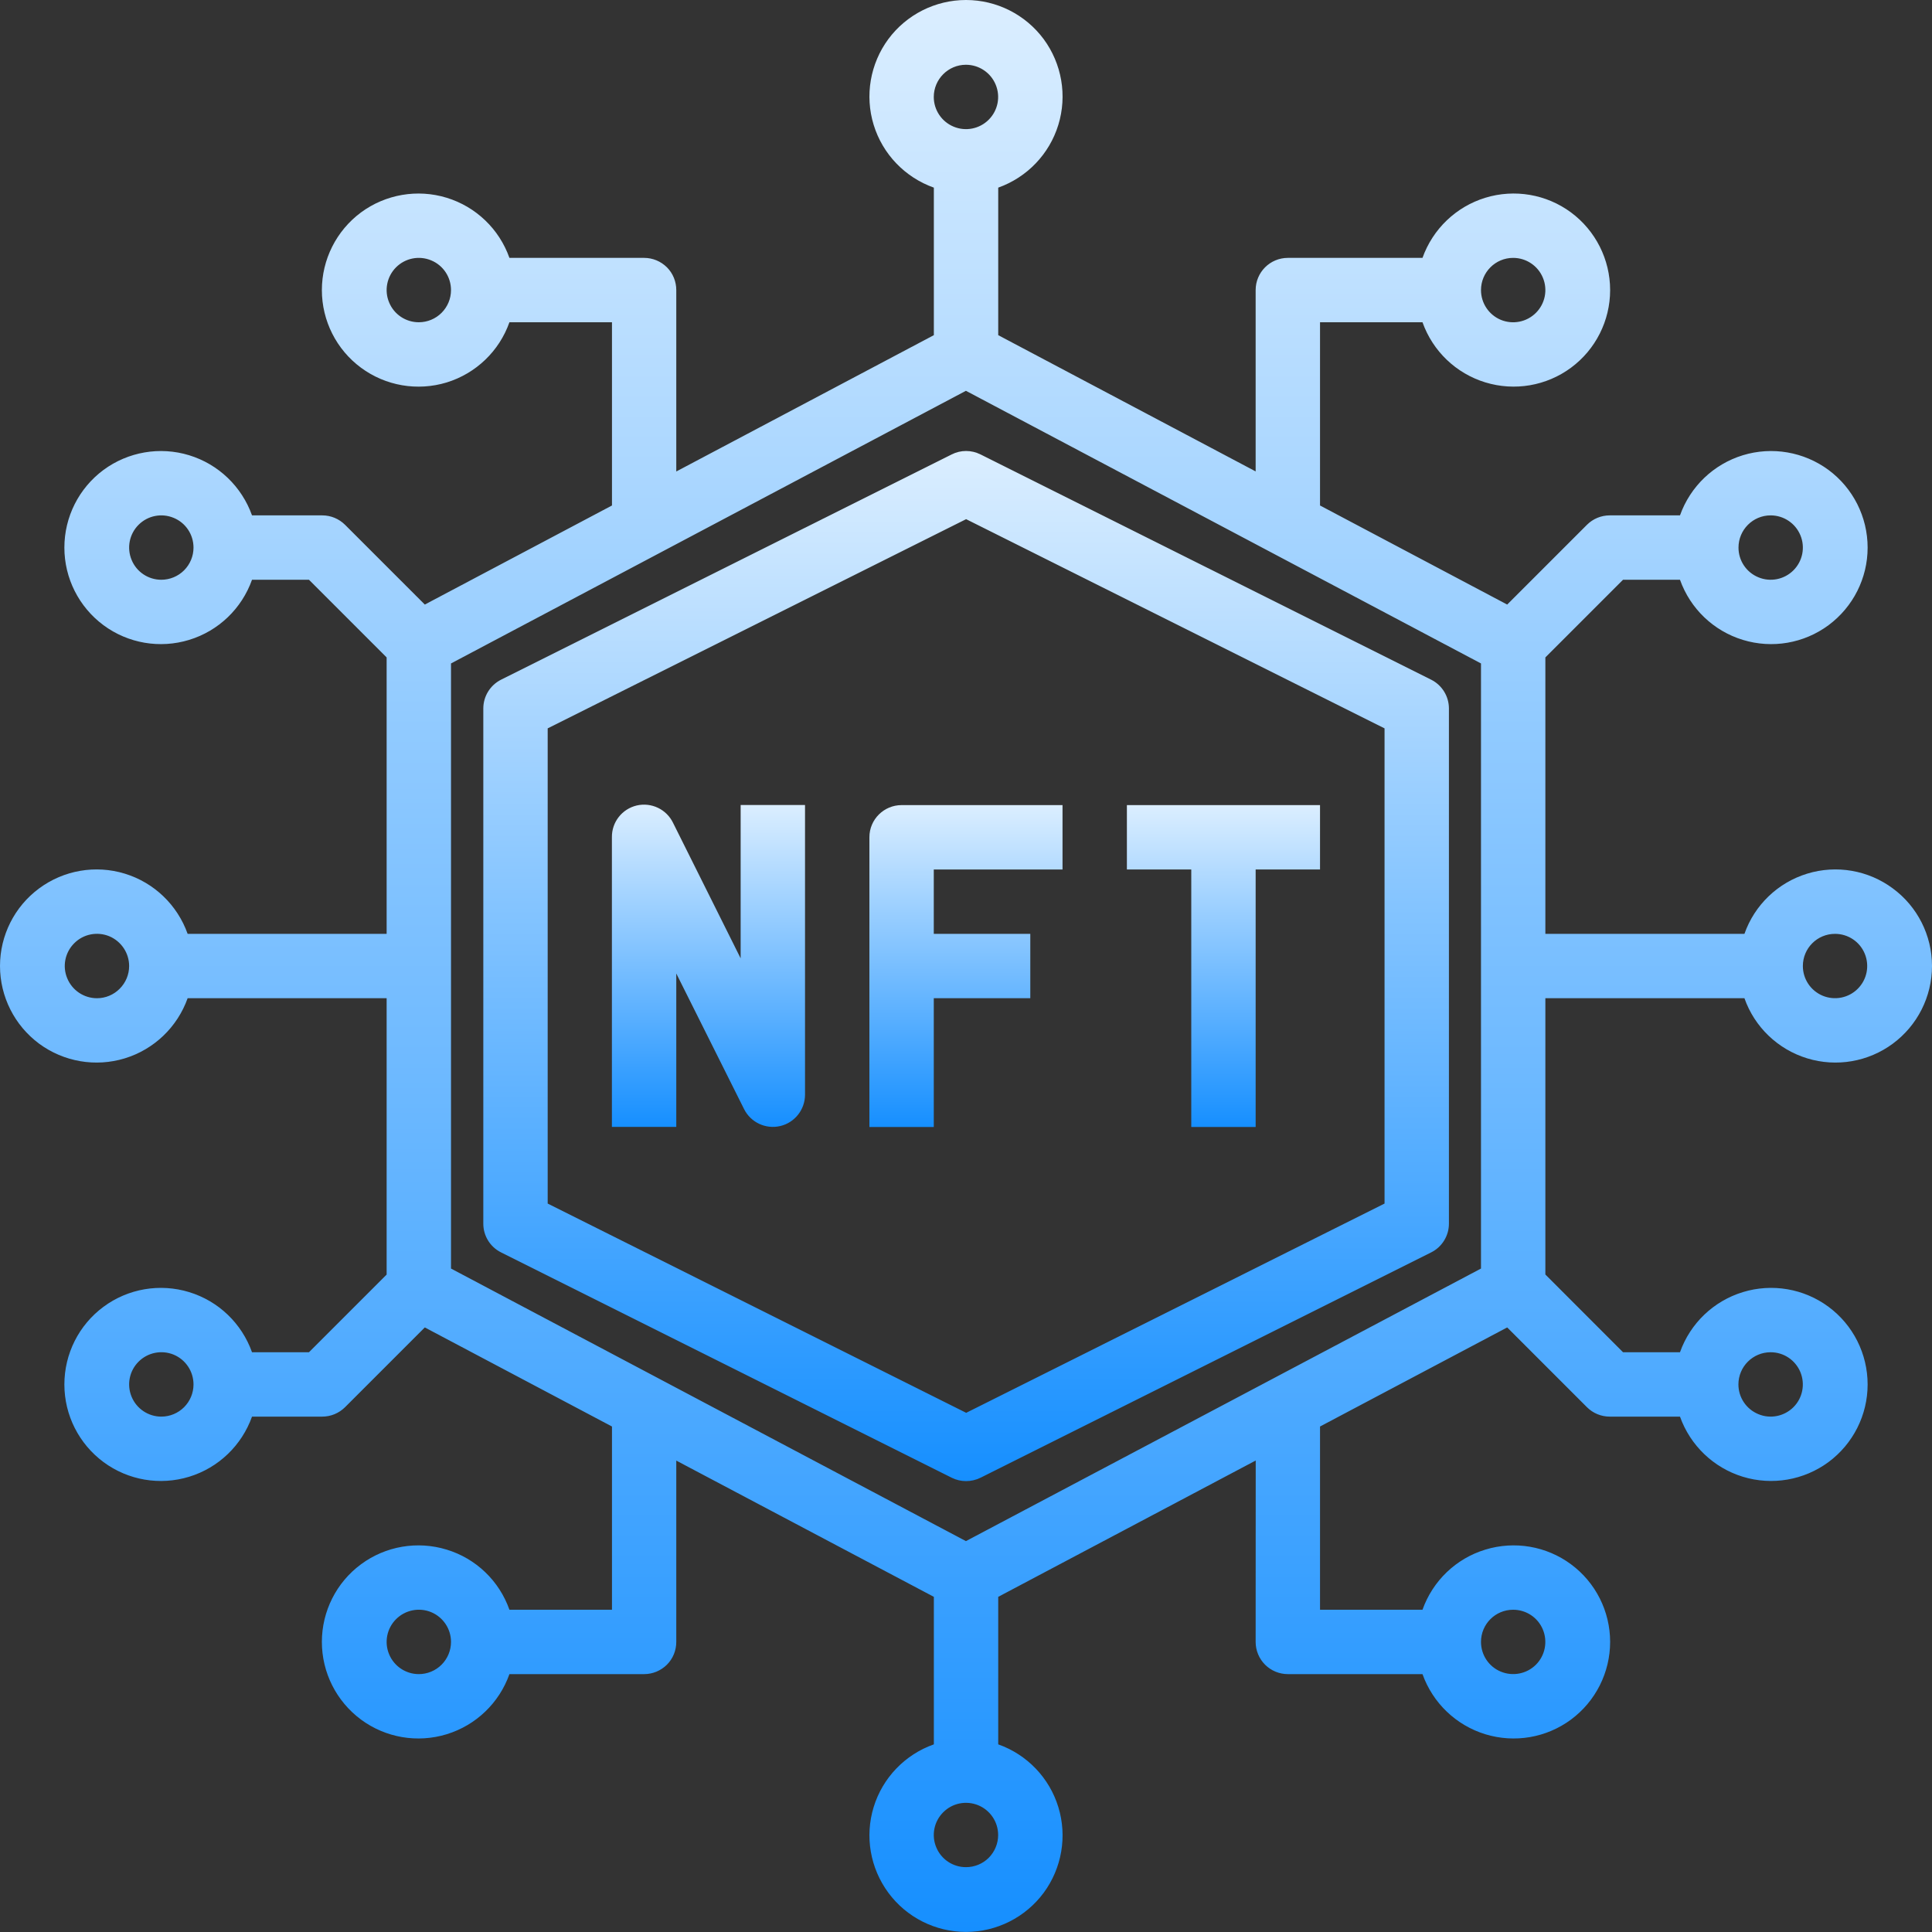 <svg width="25" height="25" viewBox="0 0 25 25" fill="none" xmlns="http://www.w3.org/2000/svg">
<rect x="0" y="0" width="25" height="25" fill="#333333" stroke="none"/>
<path d="M22.573 12.917C22.704 13.29 23.006 13.579 23.385 13.695C23.764 13.811 24.175 13.74 24.493 13.505C24.812 13.269 25 12.896 25 12.5C25 12.104 24.812 11.731 24.493 11.496C24.175 11.26 23.764 11.189 23.385 11.305C23.006 11.421 22.704 11.71 22.573 12.084H19.997V8.507L21.002 7.502H21.739C21.872 7.876 22.173 8.164 22.552 8.28C22.931 8.396 23.342 8.326 23.661 8.09C23.979 7.854 24.167 7.482 24.167 7.086C24.167 6.689 23.979 6.317 23.661 6.081C23.342 5.846 22.931 5.775 22.552 5.891C22.173 6.007 21.872 6.296 21.739 6.669H20.83C20.719 6.669 20.613 6.713 20.535 6.791L19.503 7.823L17.081 6.541V4.17H18.408H18.407C18.54 4.544 18.841 4.832 19.22 4.948C19.599 5.064 20.01 4.994 20.329 4.758C20.647 4.523 20.835 4.15 20.835 3.754C20.835 3.358 20.647 2.985 20.329 2.749C20.01 2.513 19.599 2.443 19.22 2.559C18.841 2.675 18.54 2.964 18.407 3.337H16.665C16.435 3.337 16.248 3.523 16.248 3.754V6.1L12.917 4.337V2.428C13.29 2.295 13.579 1.994 13.695 1.615C13.811 1.236 13.74 0.825 13.505 0.506C13.269 0.188 12.896 0 12.5 0C12.104 0 11.731 0.188 11.495 0.506C11.26 0.825 11.189 1.236 11.305 1.615C11.421 1.994 11.71 2.295 12.084 2.428V4.337L8.751 6.101V3.754C8.751 3.643 8.708 3.537 8.63 3.459C8.551 3.381 8.446 3.337 8.335 3.337H6.592C6.46 2.964 6.159 2.675 5.78 2.559C5.401 2.443 4.99 2.514 4.671 2.749C4.353 2.985 4.165 3.358 4.165 3.754C4.165 4.15 4.353 4.523 4.671 4.758C4.99 4.994 5.401 5.064 5.78 4.949C6.159 4.832 6.46 4.544 6.592 4.17H7.919V6.541L5.497 7.823L4.465 6.791H4.465C4.386 6.713 4.281 6.669 4.17 6.669H3.261C3.128 6.296 2.827 6.007 2.448 5.891C2.069 5.775 1.658 5.846 1.339 6.081C1.021 6.317 0.833 6.689 0.833 7.086C0.833 7.482 1.021 7.854 1.339 8.09C1.658 8.326 2.069 8.396 2.448 8.28C2.827 8.164 3.128 7.876 3.261 7.502H3.998L5.003 8.507V12.084H2.428C2.295 11.71 1.994 11.421 1.615 11.305C1.236 11.189 0.825 11.26 0.506 11.496C0.188 11.731 0 12.104 0 12.5C0 12.896 0.188 13.269 0.506 13.505C0.825 13.74 1.236 13.811 1.615 13.695C1.994 13.579 2.295 13.29 2.428 12.917H5.003V16.493L3.998 17.498H3.261C3.128 17.124 2.827 16.836 2.448 16.72C2.069 16.604 1.658 16.674 1.339 16.91C1.021 17.145 0.833 17.518 0.833 17.915C0.833 18.311 1.021 18.683 1.339 18.919C1.658 19.155 2.069 19.225 2.448 19.109C2.827 18.993 3.128 18.704 3.261 18.331H4.17C4.281 18.331 4.386 18.287 4.465 18.209L5.497 17.177L7.919 18.459V20.83H6.592C6.46 20.456 6.159 20.167 5.78 20.052C5.401 19.936 4.99 20.006 4.671 20.242C4.353 20.477 4.165 20.85 4.165 21.246C4.165 21.643 4.353 22.015 4.671 22.251C4.99 22.487 5.401 22.557 5.78 22.441C6.159 22.325 6.46 22.036 6.592 21.663H8.335C8.446 21.663 8.551 21.619 8.63 21.541C8.708 21.463 8.751 21.357 8.751 21.246V18.9L12.084 20.663V22.572C11.71 22.704 11.421 23.005 11.305 23.384C11.189 23.763 11.26 24.174 11.496 24.493C11.731 24.811 12.104 24.999 12.5 24.999C12.896 24.999 13.269 24.811 13.505 24.493C13.74 24.174 13.811 23.763 13.695 23.384C13.579 23.005 13.29 22.704 12.917 22.572V20.663L16.249 18.899L16.248 21.246C16.248 21.357 16.292 21.463 16.37 21.541C16.448 21.619 16.554 21.663 16.665 21.663H18.408H18.407C18.54 22.036 18.841 22.325 19.22 22.441C19.599 22.557 20.01 22.487 20.329 22.251C20.647 22.015 20.835 21.642 20.835 21.246C20.835 20.85 20.647 20.477 20.329 20.242C20.01 20.006 19.599 19.936 19.22 20.052C18.841 20.167 18.54 20.456 18.407 20.83H17.081V18.459L19.503 17.177L20.535 18.209C20.613 18.287 20.719 18.331 20.83 18.331H21.739C21.872 18.704 22.173 18.993 22.552 19.109C22.931 19.225 23.342 19.154 23.661 18.919C23.979 18.683 24.167 18.311 24.167 17.915C24.167 17.518 23.979 17.145 23.661 16.91C23.342 16.674 22.931 16.604 22.552 16.72C22.173 16.836 21.872 17.124 21.739 17.498H21.002L19.997 16.492V12.917L22.573 12.917ZM23.745 12.084C23.914 12.084 24.066 12.185 24.13 12.341C24.194 12.496 24.159 12.675 24.04 12.794C23.921 12.914 23.741 12.949 23.586 12.885C23.43 12.82 23.329 12.669 23.329 12.5C23.329 12.27 23.515 12.084 23.745 12.084L23.745 12.084ZM22.912 6.669C23.081 6.669 23.233 6.771 23.297 6.926C23.362 7.082 23.326 7.261 23.207 7.38C23.088 7.499 22.908 7.535 22.753 7.47C22.597 7.406 22.496 7.254 22.496 7.086C22.496 6.856 22.682 6.669 22.912 6.669L22.912 6.669ZM19.58 3.337H19.58C19.749 3.337 19.901 3.439 19.965 3.594C20.03 3.75 19.994 3.929 19.875 4.048C19.756 4.167 19.577 4.203 19.421 4.139C19.265 4.074 19.164 3.922 19.164 3.754C19.164 3.524 19.35 3.337 19.58 3.337L19.58 3.337ZM5.419 4.17C5.251 4.17 5.099 4.069 5.035 3.913C4.97 3.758 5.006 3.578 5.125 3.459C5.244 3.34 5.423 3.304 5.579 3.369C5.735 3.433 5.836 3.585 5.836 3.754C5.836 3.864 5.792 3.97 5.714 4.048C5.636 4.126 5.53 4.17 5.419 4.17ZM2.087 7.502C1.919 7.502 1.767 7.401 1.703 7.245C1.638 7.089 1.674 6.91 1.793 6.791C1.912 6.672 2.091 6.636 2.247 6.701C2.403 6.765 2.504 6.917 2.504 7.086C2.504 7.196 2.46 7.302 2.382 7.38C2.304 7.458 2.198 7.502 2.087 7.502ZM1.255 12.917C1.086 12.917 0.934 12.815 0.87 12.659C0.805 12.504 0.841 12.325 0.96 12.206C1.079 12.086 1.258 12.051 1.414 12.115C1.569 12.18 1.671 12.332 1.671 12.5C1.671 12.611 1.627 12.716 1.549 12.794C1.471 12.873 1.365 12.917 1.255 12.917ZM2.087 18.331C1.919 18.331 1.767 18.229 1.703 18.074C1.638 17.918 1.674 17.739 1.793 17.62C1.912 17.501 2.091 17.465 2.247 17.529C2.403 17.594 2.504 17.746 2.504 17.915C2.504 18.025 2.46 18.131 2.382 18.209C2.304 18.287 2.198 18.331 2.087 18.331ZM5.419 21.663V21.663C5.251 21.663 5.099 21.561 5.035 21.406C4.97 21.25 5.006 21.071 5.125 20.952C5.244 20.833 5.423 20.797 5.579 20.861C5.735 20.926 5.836 21.078 5.836 21.246C5.836 21.357 5.792 21.463 5.714 21.541C5.636 21.619 5.53 21.663 5.419 21.663V21.663ZM19.58 20.83C19.749 20.83 19.901 20.931 19.965 21.087C20.029 21.242 19.994 21.422 19.875 21.541C19.756 21.66 19.576 21.695 19.421 21.631C19.265 21.567 19.164 21.415 19.164 21.246C19.164 21.016 19.35 20.83 19.58 20.83L19.58 20.83ZM22.912 17.498H22.912C23.081 17.498 23.232 17.599 23.297 17.755C23.361 17.911 23.326 18.09 23.207 18.209C23.087 18.328 22.908 18.364 22.753 18.299C22.597 18.235 22.495 18.083 22.495 17.915C22.495 17.684 22.682 17.498 22.912 17.498L22.912 17.498ZM12.499 0.838C12.668 0.838 12.82 0.94 12.884 1.095C12.949 1.251 12.913 1.43 12.794 1.549C12.675 1.668 12.496 1.704 12.34 1.639C12.185 1.575 12.083 1.423 12.083 1.255C12.083 1.025 12.27 0.838 12.499 0.838L12.499 0.838ZM12.499 24.161C12.331 24.161 12.179 24.06 12.115 23.904C12.05 23.749 12.086 23.57 12.205 23.451C12.324 23.331 12.503 23.296 12.659 23.36C12.815 23.425 12.916 23.577 12.916 23.745C12.916 23.856 12.872 23.961 12.794 24.04C12.716 24.118 12.61 24.161 12.499 24.161ZM19.164 16.415L12.499 19.942L5.836 16.415V8.585L12.499 5.057L19.164 8.585V16.415Z" fill="url(#paint0_linear_20_209)"/>
<path d="M12.315 5.88L6.484 8.795C6.343 8.866 6.254 9.01 6.254 9.168V15.832C6.253 15.99 6.342 16.136 6.484 16.206L12.315 19.122C12.432 19.18 12.57 19.18 12.687 19.122L18.519 16.206C18.66 16.136 18.75 15.99 18.749 15.832V9.168C18.749 9.01 18.66 8.866 18.519 8.795L12.687 5.88C12.57 5.821 12.432 5.821 12.315 5.88ZM17.916 9.425V15.574L12.502 18.282L7.087 15.574L7.087 9.425L12.501 6.718L17.916 9.425Z" fill="url(#paint1_linear_20_209)"/>
<path d="M9.584 12.401L8.709 10.647C8.624 10.472 8.429 10.379 8.239 10.423C8.049 10.468 7.916 10.638 7.918 10.833V14.582H8.751L8.751 12.597L9.628 14.351C9.714 14.524 9.908 14.615 10.096 14.571C10.284 14.527 10.417 14.358 10.417 14.165V10.417H9.584L9.584 12.401Z" fill="url(#paint2_linear_20_209)"/>
<path d="M11.25 10.834V14.583H12.083V12.917H13.332V12.084H12.083V11.251H13.749V10.418H11.667C11.437 10.418 11.25 10.604 11.25 10.834L11.25 10.834Z" fill="url(#paint3_linear_20_209)"/>
<path d="M15.415 14.583H16.248V11.251H17.081V10.418H14.582V11.251H15.415L15.415 14.583Z" fill="url(#paint4_linear_20_209)"/>
<defs>
<linearGradient id="paint0_linear_20_209" x1="12.5" y1="0" x2="12.5" y2="24.999" gradientUnits="userSpaceOnUse">
<stop stop-color="#DBEEFF"/>
<stop offset="1" stop-color="#168FFF"/>
</linearGradient>
<linearGradient id="paint1_linear_20_209" x1="12.501" y1="5.836" x2="12.501" y2="19.166" gradientUnits="userSpaceOnUse">
<stop stop-color="#DBEEFF"/>
<stop offset="1" stop-color="#168FFF"/>
</linearGradient>
<linearGradient id="paint2_linear_20_209" x1="9.167" y1="10.412" x2="9.167" y2="14.582" gradientUnits="userSpaceOnUse">
<stop stop-color="#DBEEFF"/>
<stop offset="1" stop-color="#168FFF"/>
</linearGradient>
<linearGradient id="paint3_linear_20_209" x1="12.499" y1="10.418" x2="12.499" y2="14.583" gradientUnits="userSpaceOnUse">
<stop stop-color="#DBEEFF"/>
<stop offset="1" stop-color="#168FFF"/>
</linearGradient>
<linearGradient id="paint4_linear_20_209" x1="15.832" y1="10.418" x2="15.832" y2="14.583" gradientUnits="userSpaceOnUse">
<stop stop-color="#DBEEFF"/>
<stop offset="1" stop-color="#168FFF"/>
</linearGradient>
</defs>
</svg>
